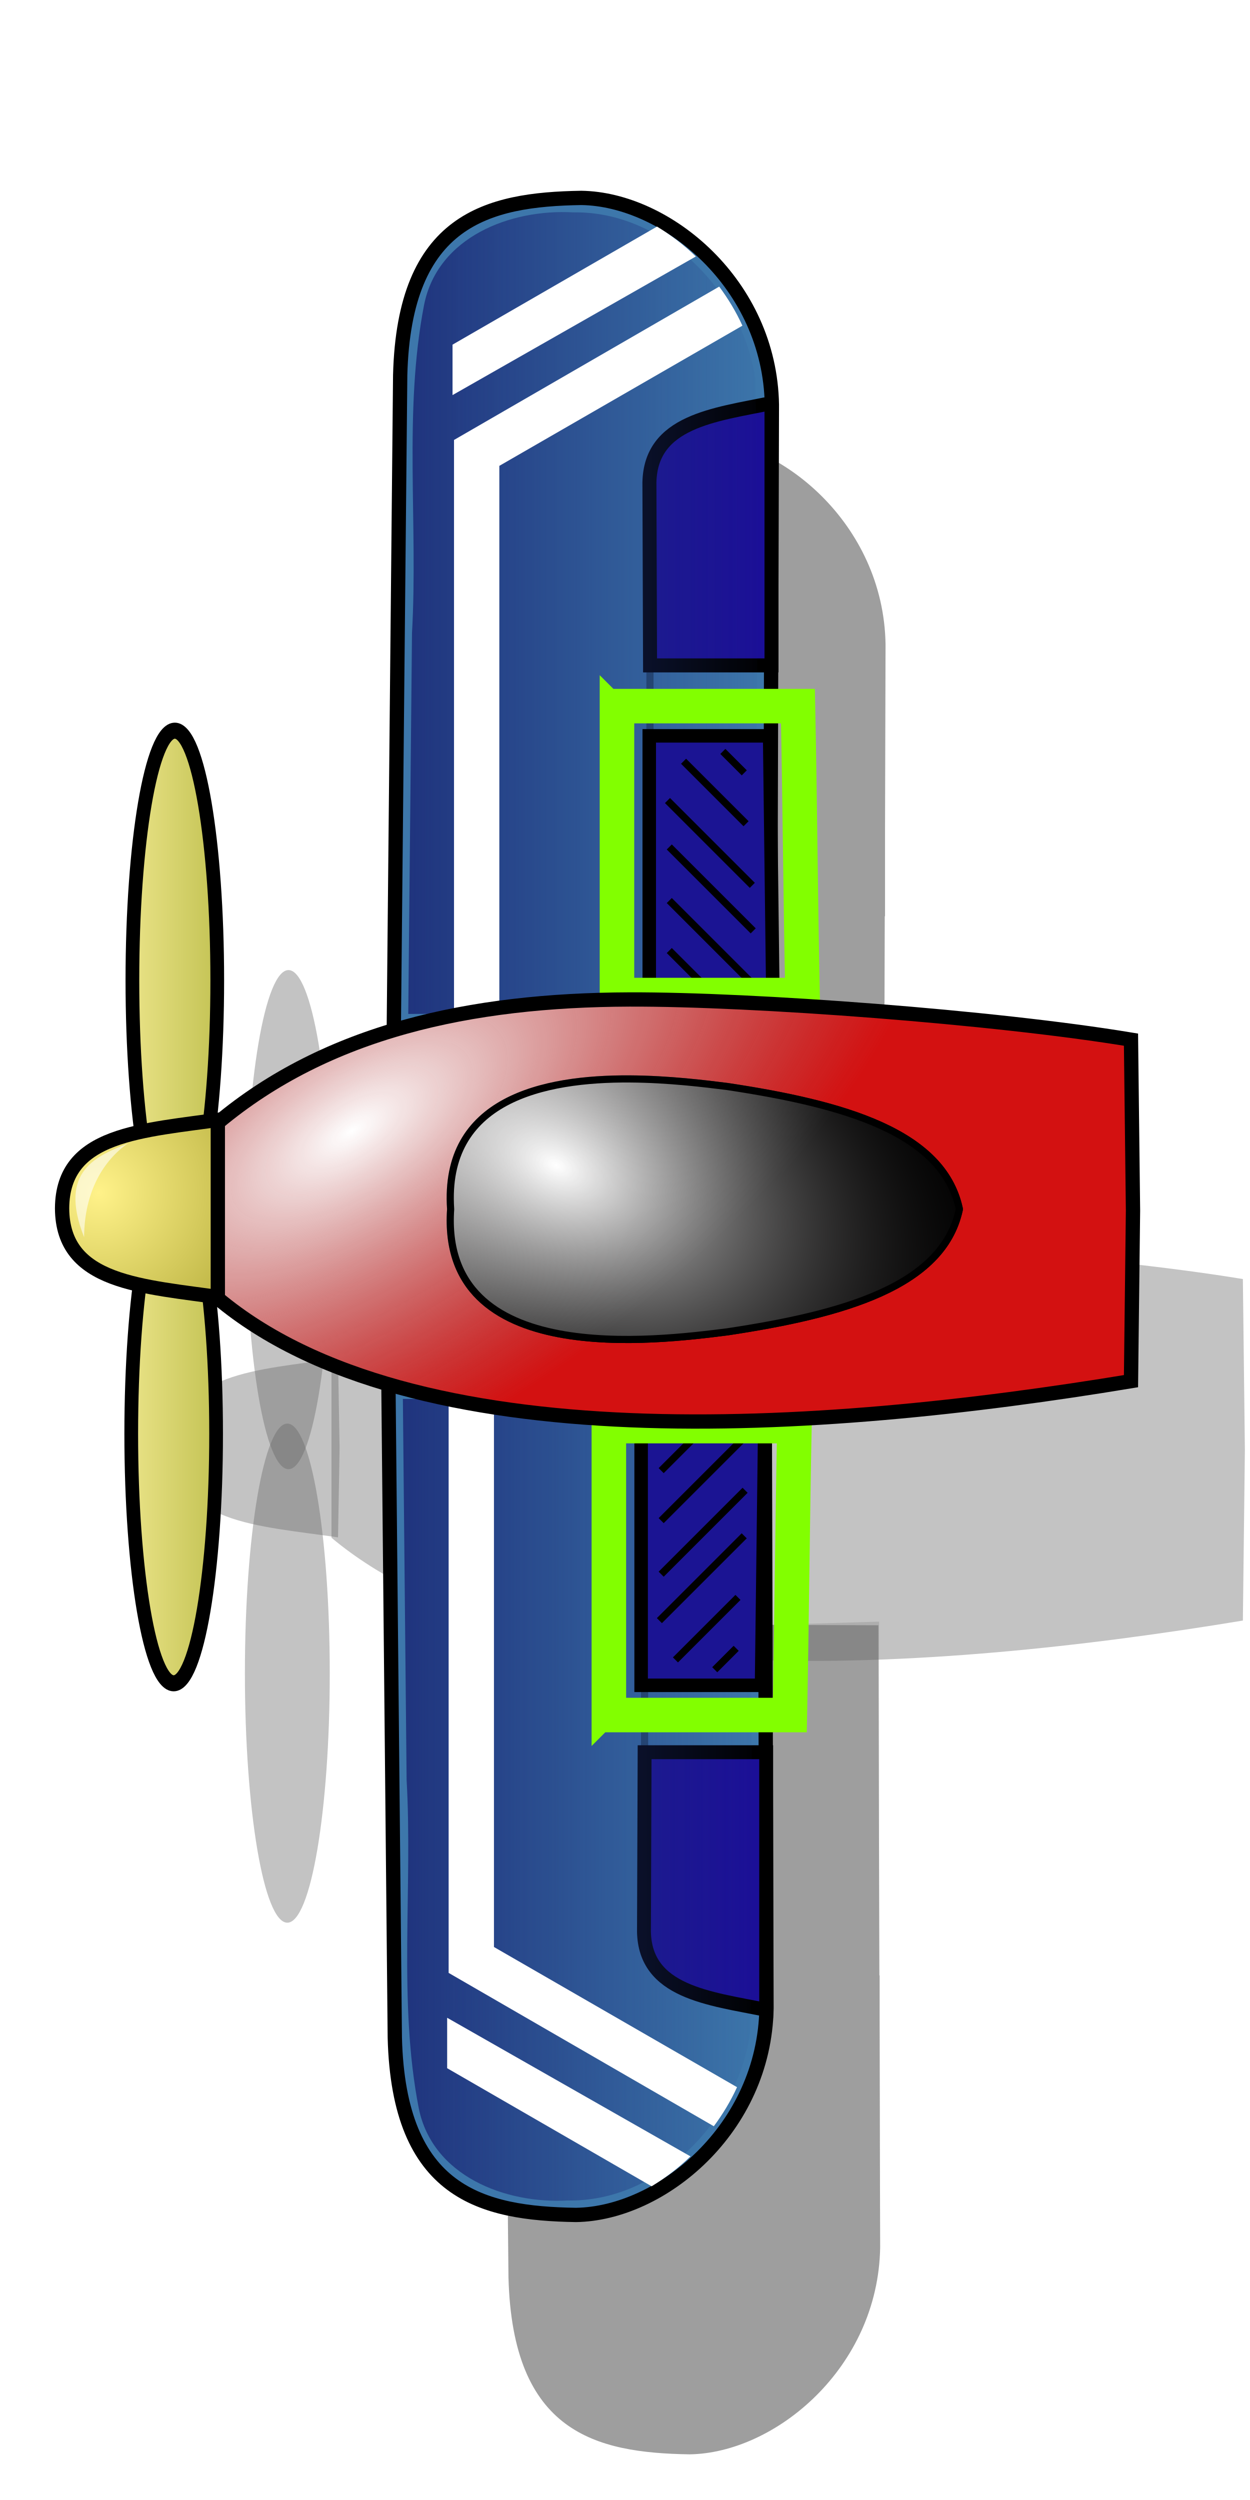 <svg xmlns="http://www.w3.org/2000/svg" xmlns:svg="http://www.w3.org/2000/svg" xmlns:xlink="http://www.w3.org/1999/xlink" id="svg2" width="175" height="350" version="1.1"><defs id="defs3"><linearGradient id="linearGradient4246"><stop style="stop-color:#1e317c;stop-opacity:1" id="stop4248" offset="0"/><stop style="stop-color:#1e317c;stop-opacity:0" id="stop4250" offset="1"/></linearGradient><linearGradient id="linearGradient4187"><stop style="stop-color:#fff;stop-opacity:1" id="stop4189" offset="0"/><stop style="stop-color:#030000;stop-opacity:0" id="stop4191" offset="1"/></linearGradient><linearGradient id="linearGradient4177"><stop style="stop-color:#fff;stop-opacity:1" id="stop4179" offset="0"/><stop style="stop-color:#9b9b9b;stop-opacity:0" id="stop4181" offset="1"/></linearGradient><linearGradient id="linearGradient4133"><stop style="stop-color:#ebe489;stop-opacity:1" id="stop4135" offset="0"/><stop style="stop-color:#c1c151;stop-opacity:1" id="stop4137" offset="1"/></linearGradient><linearGradient id="linearGradient4115"><stop style="stop-color:#fff289;stop-opacity:1" id="stop4117" offset="0"/><stop style="stop-color:#98921d;stop-opacity:1" id="stop4119" offset="1"/></linearGradient><clipPath id="clipPath4076" clipPathUnits="userSpaceOnUse"><path style="fill:none;stroke:#000;stroke-width:1px;stroke-linecap:butt;stroke-linejoin:miter;stroke-opacity:1" id="path4078" d="m 74.398,1046.282 -121.219,87.161 c -9.666,-12.957 -15.57,-21.304 -19.441,-26.148 l 167.525,-40.761 z"/></clipPath><clipPath id="clipPath4080" clipPathUnits="userSpaceOnUse"><path style="fill:none;stroke:#000;stroke-width:1px;stroke-linecap:butt;stroke-linejoin:miter;stroke-opacity:1" id="path4082" d="m 74.398,1046.282 -121.219,87.161 c -9.666,-12.957 -15.57,-21.304 -19.441,-26.148 l 167.525,-40.761 z"/></clipPath><clipPath id="clipPath4084" clipPathUnits="userSpaceOnUse"><path style="fill:none;stroke:#000;stroke-width:1px;stroke-linecap:butt;stroke-linejoin:miter;stroke-opacity:1" id="path4086" d="m 74.398,1046.282 -121.219,87.161 c -9.666,-12.957 -15.57,-21.304 -19.441,-26.148 l 167.525,-40.761 z"/></clipPath><clipPath id="clipPath4088" clipPathUnits="userSpaceOnUse"><path style="fill:none;stroke:#000;stroke-width:1px;stroke-linecap:butt;stroke-linejoin:miter;stroke-opacity:1" id="path4090" d="m 74.398,1046.282 -121.219,87.161 c -9.666,-12.957 -15.57,-21.304 -19.441,-26.148 l 167.525,-40.761 z"/></clipPath><clipPath id="clipPath4092" clipPathUnits="userSpaceOnUse"><path style="fill:none;stroke:#000;stroke-width:1px;stroke-linecap:butt;stroke-linejoin:miter;stroke-opacity:1" id="path4094" d="m 74.398,1046.282 -121.219,87.161 c -9.666,-12.957 -15.57,-21.304 -19.441,-26.148 l 167.525,-40.761 z"/></clipPath><clipPath id="clipPath4174" clipPathUnits="userSpaceOnUse"><g id="g4176"><path id="path4178" d="m -6.875,882.113 122.301,63.464 15.556,-28.02 -161.313,1.076 z" style="fill:none;stroke:#000;stroke-width:1px;stroke-linecap:butt;stroke-linejoin:miter;stroke-opacity:1"/><path id="path4180" d="M 42.9,877.258 80.257,958.845 38.972,961.186 83.576,873.668 z" style="fill:none;stroke:#000;stroke-width:1px;stroke-linecap:butt;stroke-linejoin:miter;stroke-opacity:1"/><path id="path4182" d="M 117.969,876.655 -3.25,963.816 C -12.916,950.859 -18.82,942.512 -22.691,937.669 L 144.834,896.908 z" style="fill:none;stroke:#000;stroke-width:1px;stroke-linecap:butt;stroke-linejoin:miter;stroke-opacity:1"/></g></clipPath><clipPath id="clipPath4241" clipPathUnits="userSpaceOnUse"><path style="fill:none;stroke:#000;stroke-width:.788px;stroke-linecap:butt;stroke-linejoin:miter;stroke-opacity:1" id="path4243" d="m 47.574,217.602 5.774,-33.946 19.91,19.014 -36.235,3.385 z"/></clipPath><clipPath id="clipPath4245" clipPathUnits="userSpaceOnUse"><path style="fill:none;stroke:#000;stroke-width:1px;stroke-linecap:butt;stroke-linejoin:miter;stroke-opacity:1" id="path4247" d="m 46.772,221.985 7.324,-43.058 25.254,24.117 -45.962,4.293 z"/></clipPath><clipPath id="clipPath4855" clipPathUnits="userSpaceOnUse"><path style="fill:none;stroke:#000;stroke-width:2.48px;stroke-linecap:butt;stroke-linejoin:miter;stroke-opacity:1" id="path4857" d="M -583.92,452.933 -440.795,-111.576 -224.95,90.155 -765.276,247.927 z"/></clipPath><clipPath id="clipPath4859" clipPathUnits="userSpaceOnUse"><path style="fill:none;stroke:#000;stroke-width:1.683px;stroke-linecap:butt;stroke-linejoin:miter;stroke-opacity:1" id="path4861" d="m -561.67,362.711 97.091,-382.944 146.422,136.848 -366.54,107.027 z"/></clipPath><clipPath id="clipPath4863" clipPathUnits="userSpaceOnUse"><path style="fill:none;stroke:#000;stroke-width:1.405px;stroke-linecap:butt;stroke-linejoin:miter;stroke-opacity:1" id="path4865" d="M -552.704,332.994 -471.634,13.239 -349.373,127.506 -655.43,216.872 z"/></clipPath><clipPath id="clipPath4867" clipPathUnits="userSpaceOnUse"><path style="fill:none;stroke:#000;stroke-width:1.242px;stroke-linecap:butt;stroke-linejoin:miter;stroke-opacity:1" id="path4869" d="m -548.276,314.546 71.655,-282.619 108.062,100.996 -270.512,78.988 z"/></clipPath><clipPath id="clipPath4867-7" clipPathUnits="userSpaceOnUse"><path style="fill:none;stroke:#000;stroke-width:1.242px;stroke-linecap:butt;stroke-linejoin:miter;stroke-opacity:1" id="path4869-5" d="m -548.276,314.546 71.655,-282.619 108.062,100.996 -270.512,78.988 z"/></clipPath><clipPath id="clipPath4863-9" clipPathUnits="userSpaceOnUse"><path style="fill:none;stroke:#000;stroke-width:1.405px;stroke-linecap:butt;stroke-linejoin:miter;stroke-opacity:1" id="path4865-5" d="M -552.704,332.994 -471.634,13.239 -349.373,127.506 -655.43,216.872 z"/></clipPath><clipPath id="clipPath4859-3" clipPathUnits="userSpaceOnUse"><path style="fill:none;stroke:#000;stroke-width:1.683px;stroke-linecap:butt;stroke-linejoin:miter;stroke-opacity:1" id="path4861-8" d="m -561.67,362.711 97.091,-382.944 146.422,136.848 -366.54,107.027 z"/></clipPath><clipPath id="clipPath4855-6" clipPathUnits="userSpaceOnUse"><path style="fill:none;stroke:#000;stroke-width:2.48px;stroke-linecap:butt;stroke-linejoin:miter;stroke-opacity:1" id="path4857-0" d="M -583.92,452.933 -440.795,-111.576 -224.95,90.155 -765.276,247.927 z"/></clipPath><clipPath id="clipPath4855-6-0" clipPathUnits="userSpaceOnUse"><path style="fill:none;stroke:#000;stroke-width:2.48px;stroke-linecap:butt;stroke-linejoin:miter;stroke-opacity:1" id="path4857-0-0" d="M -583.92,452.933 -440.795,-111.576 -224.95,90.155 -765.276,247.927 z"/></clipPath><clipPath id="clipPath4859-3-7" clipPathUnits="userSpaceOnUse"><path style="fill:none;stroke:#000;stroke-width:1.683px;stroke-linecap:butt;stroke-linejoin:miter;stroke-opacity:1" id="path4861-8-6" d="m -561.67,362.711 97.091,-382.944 146.422,136.848 -366.54,107.027 z"/></clipPath><clipPath id="clipPath4863-9-6" clipPathUnits="userSpaceOnUse"><path style="fill:none;stroke:#000;stroke-width:1.405px;stroke-linecap:butt;stroke-linejoin:miter;stroke-opacity:1" id="path4865-5-1" d="M -552.704,332.994 -471.634,13.239 -349.373,127.506 -655.43,216.872 z"/></clipPath><clipPath id="clipPath4867-7-8" clipPathUnits="userSpaceOnUse"><path style="fill:none;stroke:#000;stroke-width:1.242px;stroke-linecap:butt;stroke-linejoin:miter;stroke-opacity:1" id="path4869-5-2" d="m -548.276,314.546 71.655,-282.619 108.062,100.996 -270.512,78.988 z"/></clipPath><clipPath id="clipPath4867-7-0" clipPathUnits="userSpaceOnUse"><path style="fill:none;stroke:#000;stroke-width:1.242px;stroke-linecap:butt;stroke-linejoin:miter;stroke-opacity:1" id="path4869-5-0" d="m -548.276,314.546 71.655,-282.619 108.062,100.996 -270.512,78.988 z"/></clipPath><clipPath id="clipPath4863-9-65" clipPathUnits="userSpaceOnUse"><path style="fill:none;stroke:#000;stroke-width:1.405px;stroke-linecap:butt;stroke-linejoin:miter;stroke-opacity:1" id="path4865-5-7" d="M -552.704,332.994 -471.634,13.239 -349.373,127.506 -655.43,216.872 z"/></clipPath><clipPath id="clipPath4859-3-1" clipPathUnits="userSpaceOnUse"><path style="fill:none;stroke:#000;stroke-width:1.683px;stroke-linecap:butt;stroke-linejoin:miter;stroke-opacity:1" id="path4861-8-4" d="m -561.67,362.711 97.091,-382.944 146.422,136.848 -366.54,107.027 z"/></clipPath><clipPath id="clipPath4855-6-2" clipPathUnits="userSpaceOnUse"><path style="fill:none;stroke:#000;stroke-width:2.48px;stroke-linecap:butt;stroke-linejoin:miter;stroke-opacity:1" id="path4857-0-6" d="M -583.92,452.933 -440.795,-111.576 -224.95,90.155 -765.276,247.927 z"/></clipPath><clipPath id="clipPath4867-7-2" clipPathUnits="userSpaceOnUse"><path style="fill:none;stroke:#000;stroke-width:1.242px;stroke-linecap:butt;stroke-linejoin:miter;stroke-opacity:1" id="path4869-5-08" d="m -548.276,314.546 71.655,-282.619 108.062,100.996 -270.512,78.988 z"/></clipPath><clipPath id="clipPath4863-9-9" clipPathUnits="userSpaceOnUse"><path style="fill:none;stroke:#000;stroke-width:1.405px;stroke-linecap:butt;stroke-linejoin:miter;stroke-opacity:1" id="path4865-5-9" d="M -552.704,332.994 -471.634,13.239 -349.373,127.506 -655.43,216.872 z"/></clipPath><clipPath id="clipPath4859-3-6" clipPathUnits="userSpaceOnUse"><path style="fill:none;stroke:#000;stroke-width:1.683px;stroke-linecap:butt;stroke-linejoin:miter;stroke-opacity:1" id="path4861-8-3" d="m -561.67,362.711 97.091,-382.944 146.422,136.848 -366.54,107.027 z"/></clipPath><clipPath id="clipPath4855-6-7" clipPathUnits="userSpaceOnUse"><path style="fill:none;stroke:#000;stroke-width:2.48px;stroke-linecap:butt;stroke-linejoin:miter;stroke-opacity:1" id="path4857-0-8" d="M -583.92,452.933 -440.795,-111.576 -224.95,90.155 -765.276,247.927 z"/></clipPath><clipPath id="clipPath4867-7-2-1" clipPathUnits="userSpaceOnUse"><path style="fill:none;stroke:#000;stroke-width:1.242px;stroke-linecap:butt;stroke-linejoin:miter;stroke-opacity:1" id="path4869-5-08-1" d="m -548.276,314.546 71.655,-282.619 108.062,100.996 -270.512,78.988 z"/></clipPath><clipPath id="clipPath4863-9-9-6" clipPathUnits="userSpaceOnUse"><path style="fill:none;stroke:#000;stroke-width:1.405px;stroke-linecap:butt;stroke-linejoin:miter;stroke-opacity:1" id="path4865-5-9-4" d="M -552.704,332.994 -471.634,13.239 -349.373,127.506 -655.43,216.872 z"/></clipPath><clipPath id="clipPath4859-3-6-8" clipPathUnits="userSpaceOnUse"><path style="fill:none;stroke:#000;stroke-width:1.683px;stroke-linecap:butt;stroke-linejoin:miter;stroke-opacity:1" id="path4861-8-3-1" d="m -561.67,362.711 97.091,-382.944 146.422,136.848 -366.54,107.027 z"/></clipPath><clipPath id="clipPath4855-6-7-3" clipPathUnits="userSpaceOnUse"><path style="fill:none;stroke:#000;stroke-width:2.48px;stroke-linecap:butt;stroke-linejoin:miter;stroke-opacity:1" id="path4857-0-8-5" d="M -583.92,452.933 -440.795,-111.576 -224.95,90.155 -765.276,247.927 z"/></clipPath><radialGradient id="radialGradient5255-6" cx="-187.896" cy="896.034" r="53.209" fx="-187.896" fy="896.034" gradientTransform="matrix(0.867,1.168,-0.946,0.703,527.1,388.759)" gradientUnits="userSpaceOnUse" xlink:href="#linearGradient5237-1"/><linearGradient id="linearGradient5237-1"><stop style="stop-color:#fff;stop-opacity:1" id="stop5239-8" offset="0"/><stop style="stop-color:#2c0000;stop-opacity:0" id="stop5241-9" offset="1"/></linearGradient><filter id="filter4129"><feGaussianBlur id="feGaussianBlur4131" stdDeviation=".093"/></filter><linearGradient id="linearGradient4139" x1="-240.359" x2="-228.226" y1="105.606" y2="105.606" gradientUnits="userSpaceOnUse" xlink:href="#linearGradient4133"/><linearGradient id="linearGradient4139-1" x1="-240.359" x2="-228.226" y1="105.606" y2="105.606" gradientUnits="userSpaceOnUse" xlink:href="#linearGradient4133-5"/><linearGradient id="linearGradient4133-5"><stop style="stop-color:#ebe489;stop-opacity:1" id="stop4135-2" offset="0"/><stop style="stop-color:#c1c151;stop-opacity:1" id="stop4137-5" offset="1"/></linearGradient><linearGradient id="linearGradient4156" x1="-240.359" x2="-228.226" y1="105.606" y2="105.606" gradientUnits="userSpaceOnUse" xlink:href="#linearGradient4133-5"/><filter id="filter4211" width="1.222" height="1.043" x="-.111" y="-.021"><feGaussianBlur id="feGaussianBlur4213" stdDeviation=".783"/></filter><filter id="filter4242"><feGaussianBlur id="feGaussianBlur4244" stdDeviation=".806"/></filter><filter id="filter4211-2" width="1.222" height="1.043" x="-.111" y="-.021" color-interpolation-filters="sRGB"><feGaussianBlur id="feGaussianBlur4213-2" stdDeviation=".783"/></filter><linearGradient id="linearGradient4252-7" x1="68.223" x2="120.975" y1="774.182" y2="774.182" gradientUnits="userSpaceOnUse" xlink:href="#linearGradient4246-7"/><linearGradient id="linearGradient4246-7"><stop style="stop-color:#1e317c;stop-opacity:1" id="stop4248-0" offset="0"/><stop style="stop-color:#1e317c;stop-opacity:0" id="stop4250-9" offset="1"/></linearGradient><filter id="filter4242-1" color-interpolation-filters="sRGB"><feGaussianBlur id="feGaussianBlur4244-6" stdDeviation=".806"/></filter><filter id="filter4211-5" width="1.222" height="1.043" x="-.111" y="-.021" color-interpolation-filters="sRGB"><feGaussianBlur id="feGaussianBlur4213-9" stdDeviation=".783"/></filter><filter id="filter4242-6" color-interpolation-filters="sRGB"><feGaussianBlur id="feGaussianBlur4244-7" stdDeviation=".806"/></filter><filter id="filter4211-2-1" width="1.222" height="1.043" x="-.111" y="-.021" color-interpolation-filters="sRGB"><feGaussianBlur id="feGaussianBlur4213-2-8" stdDeviation=".783"/></filter><filter id="filter4242-1-9" color-interpolation-filters="sRGB"><feGaussianBlur id="feGaussianBlur4244-6-7" stdDeviation=".806"/></filter><radialGradient id="radialGradient4193-7" cx="89.741" cy="849.399" r="36.134" fx="89.741" fy="849.399" gradientTransform="matrix(1.756,0.825,-0.529,1.125,382.586,-178.105)" gradientUnits="userSpaceOnUse" xlink:href="#linearGradient4187-4"/><linearGradient id="linearGradient4187-4"><stop style="stop-color:#fff;stop-opacity:1" id="stop4189-8" offset="0"/><stop style="stop-color:#030000;stop-opacity:0" id="stop4191-7" offset="1"/></linearGradient><filter id="filter4716"><feGaussianBlur id="feGaussianBlur4718" stdDeviation="4.333"/></filter><radialGradient id="radialGradient4788" cx="89.741" cy="849.399" r="36.134" fx="89.741" fy="849.399" gradientTransform="matrix(1.756,0.825,-0.529,1.125,369.586,-164.105)" gradientUnits="userSpaceOnUse" xlink:href="#linearGradient4187"/><radialGradient id="radialGradient4794" cx="62.057" cy="836.941" r="57.063" fx="62.057" fy="836.941" gradientTransform="matrix(0.414,0.644,-1.385,0.89,1182.729,75.865)" gradientUnits="userSpaceOnUse" xlink:href="#linearGradient4177"/><radialGradient id="radialGradient4826" cx="-238.974" cy="134.942" r="11.969" fx="-238.974" fy="134.942" gradientTransform="matrix(1.895,2.21,-2.227,1.909,767.189,1139.845)" gradientUnits="userSpaceOnUse" xlink:href="#linearGradient4115"/><linearGradient id="linearGradient4952" x1="68.223" x2="120.975" y1="774.182" y2="774.182" gradientTransform="translate(-13,14)" gradientUnits="userSpaceOnUse" xlink:href="#linearGradient4246"/><filter id="filter4716-5"><feGaussianBlur id="feGaussianBlur4718-3" stdDeviation="4.333"/></filter><linearGradient id="linearGradient4187-4-8"><stop id="stop4189-8-4" offset="0" style="stop-color:#fff;stop-opacity:1"/><stop id="stop4191-7-7" offset="1" style="stop-color:#030000;stop-opacity:0"/></linearGradient><radialGradient id="radialGradient4193-7-4" cx="89.741" cy="849.399" r="36.134" fx="89.741" fy="849.399" gradientTransform="matrix(1.756,0.825,-0.529,1.125,382.586,-178.105)" gradientUnits="userSpaceOnUse" xlink:href="#linearGradient4187-4-8"/><linearGradient id="linearGradient4133-5-5"><stop id="stop4135-2-2" offset="0" style="stop-color:#ebe489;stop-opacity:1"/><stop id="stop4137-5-7" offset="1" style="stop-color:#c1c151;stop-opacity:1"/></linearGradient><linearGradient id="linearGradient4139-1-1" x1="-240.359" x2="-228.226" y1="105.606" y2="105.606" gradientUnits="userSpaceOnUse" xlink:href="#linearGradient4133-5-5"/><linearGradient id="linearGradient4059-1" x1="146.074" x2="218.591" y1="846.039" y2="846.039" gradientTransform="translate(-93.692,-62.377)" gradientUnits="userSpaceOnUse" xlink:href="#linearGradient5591-3"/><radialGradient id="radialGradient4057-8" cx="-13.081" cy="981.077" r="23.486" fx="-13.081" fy="981.077" gradientTransform="matrix(3.631,-0.047,0.032,2.465,77.848,-1406.994)" gradientUnits="userSpaceOnUse" xlink:href="#linearGradient5237-1-5"/><linearGradient id="linearGradient5237-1-5"><stop id="stop5239-8-7" offset="0" style="stop-color:#fff;stop-opacity:1"/><stop id="stop5241-9-8" offset="1" style="stop-color:#2c0000;stop-opacity:0"/></linearGradient><radialGradient id="radialGradient5255-6-3" cx="-187.896" cy="896.034" r="53.209" fx="-187.896" fy="896.034" gradientTransform="matrix(0.867,1.168,-0.946,0.703,527.1,388.759)" gradientUnits="userSpaceOnUse" xlink:href="#linearGradient5237-1-5"/><clipPath id="clipPath4855-6-7-3-5" clipPathUnits="userSpaceOnUse"><path id="path4857-0-8-5-4" d="M -583.92,452.933 -440.795,-111.576 -224.95,90.155 -765.276,247.927 z" style="fill:none;stroke:#000;stroke-width:2.48px;stroke-linecap:butt;stroke-linejoin:miter;stroke-opacity:1"/></clipPath><clipPath id="clipPath4859-3-6-8-0" clipPathUnits="userSpaceOnUse"><path id="path4861-8-3-1-4" d="m -561.67,362.711 97.091,-382.944 146.422,136.848 -366.54,107.027 z" style="fill:none;stroke:#000;stroke-width:1.683px;stroke-linecap:butt;stroke-linejoin:miter;stroke-opacity:1"/></clipPath><clipPath id="clipPath4863-9-9-6-6" clipPathUnits="userSpaceOnUse"><path id="path4865-5-9-4-2" d="M -552.704,332.994 -471.634,13.239 -349.373,127.506 -655.43,216.872 z" style="fill:none;stroke:#000;stroke-width:1.405px;stroke-linecap:butt;stroke-linejoin:miter;stroke-opacity:1"/></clipPath><clipPath id="clipPath4867-7-2-1-2" clipPathUnits="userSpaceOnUse"><path id="path4869-5-08-1-3" d="m -548.276,314.546 71.655,-282.619 108.062,100.996 -270.512,78.988 z" style="fill:none;stroke:#000;stroke-width:1.242px;stroke-linecap:butt;stroke-linejoin:miter;stroke-opacity:1"/></clipPath><clipPath id="clipPath4855-6-7-4" clipPathUnits="userSpaceOnUse"><path id="path4857-0-8-9" d="M -583.92,452.933 -440.795,-111.576 -224.95,90.155 -765.276,247.927 z" style="fill:none;stroke:#000;stroke-width:2.48px;stroke-linecap:butt;stroke-linejoin:miter;stroke-opacity:1"/></clipPath><clipPath id="clipPath4859-3-6-86" clipPathUnits="userSpaceOnUse"><path id="path4861-8-3-6" d="m -561.67,362.711 97.091,-382.944 146.422,136.848 -366.54,107.027 z" style="fill:none;stroke:#000;stroke-width:1.683px;stroke-linecap:butt;stroke-linejoin:miter;stroke-opacity:1"/></clipPath><clipPath id="clipPath4863-9-9-0" clipPathUnits="userSpaceOnUse"><path id="path4865-5-9-3" d="M -552.704,332.994 -471.634,13.239 -349.373,127.506 -655.43,216.872 z" style="fill:none;stroke:#000;stroke-width:1.405px;stroke-linecap:butt;stroke-linejoin:miter;stroke-opacity:1"/></clipPath><clipPath id="clipPath4867-7-2-4" clipPathUnits="userSpaceOnUse"><path id="path4869-5-08-10" d="m -548.276,314.546 71.655,-282.619 108.062,100.996 -270.512,78.988 z" style="fill:none;stroke:#000;stroke-width:1.242px;stroke-linecap:butt;stroke-linejoin:miter;stroke-opacity:1"/></clipPath><clipPath id="clipPath4855-6-2-0" clipPathUnits="userSpaceOnUse"><path id="path4857-0-6-6" d="M -583.92,452.933 -440.795,-111.576 -224.95,90.155 -765.276,247.927 z" style="fill:none;stroke:#000;stroke-width:2.48px;stroke-linecap:butt;stroke-linejoin:miter;stroke-opacity:1"/></clipPath><clipPath id="clipPath4859-3-1-7" clipPathUnits="userSpaceOnUse"><path id="path4861-8-4-0" d="m -561.67,362.711 97.091,-382.944 146.422,136.848 -366.54,107.027 z" style="fill:none;stroke:#000;stroke-width:1.683px;stroke-linecap:butt;stroke-linejoin:miter;stroke-opacity:1"/></clipPath><clipPath id="clipPath4863-9-65-5" clipPathUnits="userSpaceOnUse"><path id="path4865-5-7-8" d="M -552.704,332.994 -471.634,13.239 -349.373,127.506 -655.43,216.872 z" style="fill:none;stroke:#000;stroke-width:1.405px;stroke-linecap:butt;stroke-linejoin:miter;stroke-opacity:1"/></clipPath><clipPath id="clipPath4867-7-0-2" clipPathUnits="userSpaceOnUse"><path id="path4869-5-0-3" d="m -548.276,314.546 71.655,-282.619 108.062,100.996 -270.512,78.988 z" style="fill:none;stroke:#000;stroke-width:1.242px;stroke-linecap:butt;stroke-linejoin:miter;stroke-opacity:1"/></clipPath><clipPath id="clipPath4867-7-8-5" clipPathUnits="userSpaceOnUse"><path id="path4869-5-2-1" d="m -548.276,314.546 71.655,-282.619 108.062,100.996 -270.512,78.988 z" style="fill:none;stroke:#000;stroke-width:1.242px;stroke-linecap:butt;stroke-linejoin:miter;stroke-opacity:1"/></clipPath><clipPath id="clipPath4863-9-6-8" clipPathUnits="userSpaceOnUse"><path id="path4865-5-1-2" d="M -552.704,332.994 -471.634,13.239 -349.373,127.506 -655.43,216.872 z" style="fill:none;stroke:#000;stroke-width:1.405px;stroke-linecap:butt;stroke-linejoin:miter;stroke-opacity:1"/></clipPath><clipPath id="clipPath4859-3-7-4" clipPathUnits="userSpaceOnUse"><path id="path4861-8-6-6" d="m -561.67,362.711 97.091,-382.944 146.422,136.848 -366.54,107.027 z" style="fill:none;stroke:#000;stroke-width:1.683px;stroke-linecap:butt;stroke-linejoin:miter;stroke-opacity:1"/></clipPath><clipPath id="clipPath4855-6-0-6" clipPathUnits="userSpaceOnUse"><path id="path4857-0-0-3" d="M -583.92,452.933 -440.795,-111.576 -224.95,90.155 -765.276,247.927 z" style="fill:none;stroke:#000;stroke-width:2.48px;stroke-linecap:butt;stroke-linejoin:miter;stroke-opacity:1"/></clipPath><clipPath id="clipPath4855-6-78" clipPathUnits="userSpaceOnUse"><path id="path4857-0-5" d="M -583.92,452.933 -440.795,-111.576 -224.95,90.155 -765.276,247.927 z" style="fill:none;stroke:#000;stroke-width:2.48px;stroke-linecap:butt;stroke-linejoin:miter;stroke-opacity:1"/></clipPath><clipPath id="clipPath4859-3-3" clipPathUnits="userSpaceOnUse"><path id="path4861-8-9" d="m -561.67,362.711 97.091,-382.944 146.422,136.848 -366.54,107.027 z" style="fill:none;stroke:#000;stroke-width:1.683px;stroke-linecap:butt;stroke-linejoin:miter;stroke-opacity:1"/></clipPath><clipPath id="clipPath4863-9-5" clipPathUnits="userSpaceOnUse"><path id="path4865-5-0" d="M -552.704,332.994 -471.634,13.239 -349.373,127.506 -655.43,216.872 z" style="fill:none;stroke:#000;stroke-width:1.405px;stroke-linecap:butt;stroke-linejoin:miter;stroke-opacity:1"/></clipPath><clipPath id="clipPath4867-7-6" clipPathUnits="userSpaceOnUse"><path id="path4869-5-3" d="m -548.276,314.546 71.655,-282.619 108.062,100.996 -270.512,78.988 z" style="fill:none;stroke:#000;stroke-width:1.242px;stroke-linecap:butt;stroke-linejoin:miter;stroke-opacity:1"/></clipPath><clipPath id="clipPath4867-0" clipPathUnits="userSpaceOnUse"><path id="path4869-6" d="m -548.276,314.546 71.655,-282.619 108.062,100.996 -270.512,78.988 z" style="fill:none;stroke:#000;stroke-width:1.242px;stroke-linecap:butt;stroke-linejoin:miter;stroke-opacity:1"/></clipPath><clipPath id="clipPath4863-3" clipPathUnits="userSpaceOnUse"><path id="path4865-6" d="M -552.704,332.994 -471.634,13.239 -349.373,127.506 -655.43,216.872 z" style="fill:none;stroke:#000;stroke-width:1.405px;stroke-linecap:butt;stroke-linejoin:miter;stroke-opacity:1"/></clipPath><clipPath id="clipPath4859-2" clipPathUnits="userSpaceOnUse"><path id="path4861-0" d="m -561.67,362.711 97.091,-382.944 146.422,136.848 -366.54,107.027 z" style="fill:none;stroke:#000;stroke-width:1.683px;stroke-linecap:butt;stroke-linejoin:miter;stroke-opacity:1"/></clipPath><clipPath id="clipPath4855-0" clipPathUnits="userSpaceOnUse"><path id="path4857-9" d="M -583.92,452.933 -440.795,-111.576 -224.95,90.155 -765.276,247.927 z" style="fill:none;stroke:#000;stroke-width:2.48px;stroke-linecap:butt;stroke-linejoin:miter;stroke-opacity:1"/></clipPath><clipPath id="clipPath4245-2" clipPathUnits="userSpaceOnUse"><path id="path4247-5" d="m 46.772,221.985 7.324,-43.058 25.254,24.117 -45.962,4.293 z" style="fill:none;stroke:#000;stroke-width:1px;stroke-linecap:butt;stroke-linejoin:miter;stroke-opacity:1"/></clipPath><clipPath id="clipPath4241-2" clipPathUnits="userSpaceOnUse"><path id="path4243-4" d="m 47.574,217.602 5.774,-33.946 19.91,19.014 -36.235,3.385 z" style="fill:none;stroke:#000;stroke-width:.788px;stroke-linecap:butt;stroke-linejoin:miter;stroke-opacity:1"/></clipPath><clipPath id="clipPath4174-6" clipPathUnits="userSpaceOnUse"><g id="g4176-8"><path style="fill:none;stroke:#000;stroke-width:1px;stroke-linecap:butt;stroke-linejoin:miter;stroke-opacity:1" id="path4178-3" d="m -6.875,882.113 122.301,63.464 15.556,-28.02 -161.313,1.076 z"/><path style="fill:none;stroke:#000;stroke-width:1px;stroke-linecap:butt;stroke-linejoin:miter;stroke-opacity:1" id="path4180-9" d="M 42.9,877.258 80.257,958.845 38.972,961.186 83.576,873.668 z"/><path style="fill:none;stroke:#000;stroke-width:1px;stroke-linecap:butt;stroke-linejoin:miter;stroke-opacity:1" id="path4182-6" d="M 117.969,876.655 -3.25,963.816 C -12.916,950.859 -18.82,942.512 -22.691,937.669 L 144.834,896.908 z"/></g></clipPath><clipPath id="clipPath4092-0" clipPathUnits="userSpaceOnUse"><path id="path4094-4" d="m 74.398,1046.282 -121.219,87.161 c -9.666,-12.957 -15.57,-21.304 -19.441,-26.148 l 167.525,-40.761 z" style="fill:none;stroke:#000;stroke-width:1px;stroke-linecap:butt;stroke-linejoin:miter;stroke-opacity:1"/></clipPath><clipPath id="clipPath4088-3" clipPathUnits="userSpaceOnUse"><path id="path4090-6" d="m 74.398,1046.282 -121.219,87.161 c -9.666,-12.957 -15.57,-21.304 -19.441,-26.148 l 167.525,-40.761 z" style="fill:none;stroke:#000;stroke-width:1px;stroke-linecap:butt;stroke-linejoin:miter;stroke-opacity:1"/></clipPath><clipPath id="clipPath4084-6" clipPathUnits="userSpaceOnUse"><path id="path4086-9" d="m 74.398,1046.282 -121.219,87.161 c -9.666,-12.957 -15.57,-21.304 -19.441,-26.148 l 167.525,-40.761 z" style="fill:none;stroke:#000;stroke-width:1px;stroke-linecap:butt;stroke-linejoin:miter;stroke-opacity:1"/></clipPath><clipPath id="clipPath4080-4" clipPathUnits="userSpaceOnUse"><path id="path4082-2" d="m 74.398,1046.282 -121.219,87.161 c -9.666,-12.957 -15.57,-21.304 -19.441,-26.148 l 167.525,-40.761 z" style="fill:none;stroke:#000;stroke-width:1px;stroke-linecap:butt;stroke-linejoin:miter;stroke-opacity:1"/></clipPath><clipPath id="clipPath4076-0" clipPathUnits="userSpaceOnUse"><path id="path4078-1" d="m 74.398,1046.282 -121.219,87.161 c -9.666,-12.957 -15.57,-21.304 -19.441,-26.148 l 167.525,-40.761 z" style="fill:none;stroke:#000;stroke-width:1px;stroke-linecap:butt;stroke-linejoin:miter;stroke-opacity:1"/></clipPath><linearGradient id="linearGradient5591-3"><stop id="stop5593-7" offset="0" style="stop-color:#000;stop-opacity:1"/><stop id="stop5595-4" offset="1" style="stop-color:#000;stop-opacity:0"/></linearGradient></defs><g id="layer1" transform="translate(0,-702.362)"><g id="g4029"><g id="g4755" transform="translate(-167.007,61.012)"><path style="opacity:.618;fill:#636363;fill-opacity:1;stroke:none;filter:url(#filter4716)" id="path4073-2-7" d="m -228.926,105.606 c 0,14.889 -2.403,26.958 -5.366,26.958 -2.964,0 -5.366,-12.07 -5.366,-26.958 0,-14.889 2.403,-26.958 5.366,-26.958 2.964,0 5.366,12.07 5.366,26.958 z" transform="matrix(1.107,0,0,1.296,466.594,738.724)"/><path style="opacity:.618;fill:#636363;fill-opacity:1;stroke:none;filter:url(#filter4716)" id="path4073-7" d="m -228.926,105.606 c 0,14.889 -2.403,26.958 -5.366,26.958 -2.964,0 -5.366,-12.07 -5.366,-26.958 0,-14.889 2.403,-26.958 5.366,-26.958 2.964,0 5.366,12.07 5.366,26.958 z" transform="matrix(1.107,0,0,1.296,466.757,675.234)"/><path id="path4113-2" d="m 214.331,831.519 c -11.492,1.673 -22.657,1.948 -22.719,12.5 4e-5,0.011 -6e-5,0.021 0,0.031 0.061,10.553 11.227,10.858 22.719,12.531 l 0.219,-12.5 0,-0.031 0,-0.031 -0.219,-12.5 z" style="opacity:.618;fill:#636363;fill-opacity:1;stroke:none;filter:url(#filter4716)"/><g style="opacity:.618;fill:#636363;fill-opacity:1;stroke:none;filter:url(#filter4716)" id="g4312-7" transform="translate(169.92,-13.496)"><path id="path4063-53" d="m 68.133,832.319 0.893,-91.429 c 0.548,-21.794 12.19,-24.613 25.357,-24.821 11.941,0.169 26.402,12.068 26.681,28.967 l -0.253,87.105 z" style="fill:#636363;fill-opacity:1;stroke:none"/><path id="path4065-31" d="m 103.993,832.143 0,-74.12 c -0.557,-10.269 8.298,-11.461 16.92,-12.879 l 0,87.504 z" style="opacity:.597;fill:#636363;fill-opacity:1;stroke:none;filter:url(#filter4211-5)"/><path id="path4067-04" d="m 104.026,783.123 16.964,0 0,-38.304 c -8.045,1.703 -16.892,2.67 -17.054,11.607 z" style="fill:#636363;fill-opacity:1;stroke:none"/><path id="path4226-1" d="m 93.25,718.094 c -8.765,-0.496 -18.973,3.424 -20.875,12.938 -2.901,14.958 -0.828,30.675 -1.696,45.936 -0.174,17.782 -0.348,35.564 -0.522,53.345 16.219,-0.052 32.438,-0.104 48.656,-0.156 -0.144,-29.577 0.627,-59.201 -0.062,-88.75 -1.74,-12.157 -12.804,-23.537 -25.5,-23.312 z" style="fill:#636363;fill-opacity:1;stroke:none;filter:url(#filter4242-6)"/><path id="path4268-3" d="m 106.243,74.935 3.801,3.801" transform="translate(0,702.362)" style="fill:#636363;fill-opacity:1;stroke:none"/><path id="path4270-9" d="m 106.42,68.925 9.546,9.546" transform="translate(0,702.362)" style="fill:#636363;fill-opacity:1;stroke:none"/><path id="path4272-2" d="M 106.066,60.44 119.059,73.433" transform="translate(0,702.362)" style="fill:#636363;fill-opacity:1;stroke:none"/><path id="path4309-88" d="m 113.688,728.487 -37.125,21.469 0,82.969 6.344,-0.031 0,-79.312 34.031,-19.625 c -0.895,-1.966 -2.006,-3.787 -3.25,-5.469 z" style="fill:#636363;fill-opacity:1;stroke:none"/><path id="path4274-95" d="m 106.243,53.722 11.49,11.49" transform="translate(0,702.362)" style="fill:#636363;fill-opacity:1;stroke:none"/><path id="path4276-75" d="m 109.955,48.773 8.22,8.22" transform="translate(0,702.362)" style="fill:#636363;fill-opacity:1;stroke:none"/><path id="path4278-4" d="m 115.789,46.298 2.917,2.917" transform="translate(0,702.362)" style="fill:#636363;fill-opacity:1;stroke:none"/><path id="path4288-7" d="m 104.98,720.082 -28.625,16.531 0,7.062 34.062,-19.406 c -1.683,-1.639 -3.525,-3.021 -5.438,-4.188 z" style="fill:#636363;fill-opacity:1;stroke:none"/></g><g style="opacity:.618;fill:#636363;fill-opacity:1;stroke:none;filter:url(#filter4716)" id="g4312-6-8" transform="matrix(1,0,0,-1,169.166,1701.027)"><path id="path4063-5-7" d="m 68.133,832.319 0.893,-91.429 c 0.548,-21.794 12.19,-24.613 25.357,-24.821 11.941,0.169 26.402,12.068 26.681,28.967 l -0.253,87.105 z" style="fill:#636363;fill-opacity:1;stroke:none"/><path id="path4065-3-5" d="m 103.993,832.143 0,-74.12 c -0.557,-10.269 8.298,-11.461 16.92,-12.879 l 0,87.504 z" style="opacity:.597;fill:#636363;fill-opacity:1;stroke:none;filter:url(#filter4211-2-1)"/><path id="path4067-0-5" d="m 104.026,783.123 16.964,0 0,-38.304 c -8.045,1.703 -16.892,2.67 -17.054,11.607 z" style="fill:#636363;fill-opacity:1;stroke:none"/><path id="path4226-2-1" d="m 93.25,718.094 c -8.765,-0.496 -18.973,3.424 -20.875,12.938 -2.901,14.958 -0.828,30.675 -1.696,45.936 -0.174,17.782 -0.348,35.564 -0.522,53.345 16.219,-0.052 32.438,-0.104 48.656,-0.156 -0.144,-29.577 0.627,-59.201 -0.062,-88.75 -1.74,-12.157 -12.804,-23.537 -25.5,-23.312 z" style="fill:#636363;fill-opacity:1;stroke:none;filter:url(#filter4242-1-9)"/><path id="path4268-1-5" d="m 106.243,74.935 3.801,3.801" transform="translate(0,702.362)" style="fill:#636363;fill-opacity:1;stroke:none"/><path id="path4270-4-4" d="m 106.42,68.925 9.546,9.546" transform="translate(0,702.362)" style="fill:#636363;fill-opacity:1;stroke:none"/><path id="path4272-1-0" d="M 106.066,60.44 119.059,73.433" transform="translate(0,702.362)" style="fill:#636363;fill-opacity:1;stroke:none"/><path id="path4309-8-3" d="m 113.688,728.487 -37.125,21.469 0,82.969 6.344,-0.031 0,-79.312 34.031,-19.625 c -0.895,-1.966 -2.006,-3.787 -3.25,-5.469 z" style="fill:#636363;fill-opacity:1;stroke:none"/><path id="path4274-9-2" d="m 106.243,53.722 11.49,11.49" transform="translate(0,702.362)" style="fill:#636363;fill-opacity:1;stroke:none"/><path id="path4276-7-2" d="m 109.955,48.773 8.22,8.22" transform="translate(0,702.362)" style="fill:#636363;fill-opacity:1;stroke:none"/><path id="path4278-7-1" d="m 115.789,46.298 2.917,2.917" transform="translate(0,702.362)" style="fill:#636363;fill-opacity:1;stroke:none"/><path id="path4288-2-1" d="m 104.98,720.082 -28.625,16.531 0,7.062 34.062,-19.406 c -1.683,-1.639 -3.525,-3.021 -5.438,-4.188 z" style="fill:#636363;fill-opacity:1;stroke:none"/></g><path style="opacity:.618;fill:#636363;fill-opacity:1;stroke:none;filter:url(#filter4716)" id="path4091-9" d="m 271.04,814.792 c -22.312,0.071 -42.288,4.425 -57.625,17.25 l 0,12.281 0,0.031 0,12.281 c 27.266,22.8 83.905,18.823 127.594,11.594 l 0.281,-23.875 0,-0.031 -0.281,-23.906 c -19.114,-3.163 -52.615,-5.68 -69.969,-5.625 z"/></g><path id="path4073-2" d="m -228.926,105.606 c 0,14.889 -2.403,26.958 -5.366,26.958 -2.964,0 -5.366,-12.07 -5.366,-26.958 0,-14.889 2.403,-26.958 5.366,-26.958 2.964,0 5.366,12.07 5.366,26.958 z" transform="matrix(1.107,0,0,1.296,283.675,766.22)" style="fill:url(#linearGradient4156);fill-opacity:1;stroke:#000;stroke-width:1.734;stroke-linecap:round;stroke-linejoin:miter;stroke-miterlimit:4;stroke-opacity:1;stroke-dasharray:none"/><path id="path4073" d="m -228.926,105.606 c 0,14.889 -2.403,26.958 -5.366,26.958 -2.964,0 -5.366,-12.07 -5.366,-26.958 0,-14.889 2.403,-26.958 5.366,-26.958 2.964,0 5.366,12.07 5.366,26.958 z" transform="matrix(1.107,0,0,1.296,283.837,702.73)" style="fill:url(#linearGradient4139);fill-opacity:1;stroke:#000;stroke-width:1.734;stroke-linecap:round;stroke-linejoin:miter;stroke-miterlimit:4;stroke-opacity:1;stroke-dasharray:none"/><path style="fill:url(#radialGradient4826);fill-opacity:1;stroke:#000;stroke-width:2;stroke-linecap:butt;stroke-linejoin:miter;stroke-miterlimit:4;stroke-opacity:1;stroke-dasharray:none" id="path4113" d="m 31.411,859.015 c -11.492,1.673 -22.657,1.948 -22.719,12.5 4e-5,0.011 -6e-5,0.021 0,0.031 0.061,10.553 11.227,10.858 22.719,12.531 l 0.219,-12.5 0,-0.031 0,-0.031 -0.219,-12.5 z"/><path id="path4123" d="m 11.776,875.569 c 0.034,-6.468 2.759,-10.759 6.12,-13.133 -4.121,1.723 -9.868,3.672 -6.12,13.133 z" style="opacity:.76;fill:#fff;fill-opacity:1;stroke:none;filter:url(#filter4129)"/><path id="path4063" d="m 55.133,846.319 0.893,-91.429 c 0.548,-21.794 12.19,-24.613 25.357,-24.821 11.941,0.169 26.402,12.068 26.681,28.967 l -0.253,87.105 z" style="fill:#3d77ab;fill-opacity:1;stroke:#000;stroke-width:2;stroke-linecap:butt;stroke-linejoin:miter;stroke-miterlimit:4;stroke-opacity:1;stroke-dasharray:none"/><path id="path4065" d="m 90.993,846.143 0,-74.12 c -0.557,-10.269 8.298,-11.461 16.92,-12.879 l 0,87.504 z" style="opacity:.597;fill:none;stroke:#000;stroke-width:1px;stroke-linecap:butt;stroke-linejoin:miter;stroke-opacity:1;filter:url(#filter4211)"/><path id="path4067" d="m 91.007,795.518 17.004,0 0,-36.718 c -8.064,1.633 -16.931,2.56 -17.093,11.127 z" style="fill:#1b0f97;fill-opacity:1;stroke:#000;stroke-width:1.96;stroke-linecap:butt;stroke-linejoin:miter;stroke-miterlimit:4;stroke-opacity:1;stroke-dasharray:none"/><path id="path4226" d="m 80.25,732.094 c -8.765,-0.496 -18.973,3.424 -20.875,12.938 -2.901,14.958 -0.828,30.675 -1.696,45.936 -0.174,17.782 -0.348,35.564 -0.522,53.345 16.219,-0.052 32.438,-0.104 48.656,-0.156 -0.144,-29.577 0.627,-59.201 -0.062,-88.75 -1.74,-12.157 -12.804,-23.537 -25.5,-23.312 z" style="fill:url(#linearGradient4952);fill-opacity:1;stroke:none;filter:url(#filter4242)"/><path id="path4309" d="m 100.688,742.487 -37.125,21.469 0,82.969 6.344,-0.031 0,-79.312 34.031,-19.625 c -0.895,-1.966 -2.006,-3.787 -3.25,-5.469 z" style="fill:#fff;fill-opacity:1;stroke:none"/><path id="path4288" d="m 91.98,734.082 -28.625,16.531 0,7.062 34.062,-19.406 c -1.683,-1.639 -3.525,-3.021 -5.438,-4.188 z" style="fill:#fff;fill-opacity:1;stroke:none"/><path id="path4063-5" d="m 54.38,896.204 0.893,91.429 c 0.548,21.794 12.19,24.613 25.357,24.821 11.941,-0.169 26.402,-12.068 26.681,-28.967 l -0.253,-87.105 z" style="fill:#3d77ab;fill-opacity:1;stroke:#000;stroke-width:2;stroke-linecap:butt;stroke-linejoin:miter;stroke-miterlimit:4;stroke-opacity:1;stroke-dasharray:none"/><path id="path4065-3" d="m 103.993,832.143 0,-74.12 c -0.557,-10.269 8.298,-11.461 16.92,-12.879 l 0,87.504 z" transform="matrix(1,0,0,-1,-13.754,1728.524)" style="opacity:.597;fill:none;stroke:#000;stroke-width:1px;stroke-linecap:butt;stroke-linejoin:miter;stroke-opacity:1;filter:url(#filter4211-2)"/><path id="path4067-0" d="m 90.245,947.671 17.02,0 0,36.062 c -8.072,-1.603 -16.948,-2.514 -17.11,-10.928 z" style="fill:#1b0f97;fill-opacity:1;stroke:#000;stroke-width:1.944;stroke-linecap:butt;stroke-linejoin:miter;stroke-miterlimit:4;stroke-opacity:1;stroke-dasharray:none"/><path id="path4226-2" d="m 93.25,718.094 c -8.765,-0.496 -18.973,3.424 -20.875,12.938 -2.901,14.958 -0.828,30.675 -1.696,45.936 -0.174,17.782 -0.348,35.564 -0.522,53.345 16.219,-0.052 32.438,-0.104 48.656,-0.156 -0.144,-29.577 0.627,-59.201 -0.062,-88.75 -1.74,-12.157 -12.804,-23.537 -25.5,-23.312 z" transform="matrix(1,0,0,-1,-13.754,1728.524)" style="fill:url(#linearGradient4252-7);fill-opacity:1;stroke:none;filter:url(#filter4242-1)"/><path id="path4309-8" d="m 99.934,1000.037 -37.125,-21.469 0,-82.969 6.344,0.031 0,79.312 34.031,19.625 c -0.895,1.966 -2.006,3.787 -3.25,5.469 z" style="fill:#fff;fill-opacity:1;stroke:none"/><path id="path4288-2" d="m 91.227,1008.442 -28.625,-16.531 0,-7.062 34.062,19.406 c -1.683,1.639 -3.525,3.021 -5.438,4.188 z" style="fill:#fff;fill-opacity:1;stroke:none"/><g id="g3977" transform="translate(127.102,-37.653)"><path style="fill:#1b1493;fill-opacity:1;stroke:#000;stroke-width:1.89;stroke-linecap:butt;stroke-linejoin:miter;stroke-miterlimit:4;stroke-opacity:1;stroke-dasharray:none" id="path5011-44" d="m -37.343,975.959 16.857,0 0.503,-40.61 -17.36,0 z"/><path style="fill:none;stroke:#000;stroke-width:1px;stroke-linecap:butt;stroke-linejoin:miter;stroke-opacity:1" id="path5015-5" d="m -34.538,952.904 11.625,-11.625"/><path style="fill:none;stroke:#000;stroke-width:1px;stroke-linecap:butt;stroke-linejoin:miter;stroke-opacity:1" id="path5013-8" d="m -34.538,945.904 4.625,-4.625"/><path style="fill:none;stroke:#82ff00;stroke-width:4.834;stroke-linecap:butt;stroke-linejoin:miter;stroke-miterlimit:4;stroke-opacity:1;stroke-dasharray:none" id="path5011-4-8" d="m -41.861,978.617 c 0,-12.982 0,-25.964 0,-38.946 8.66,0 17.319,0 25.979,0 -0.275,13.483 -0.365,26.968 -0.641,40.451 -8.446,0 -16.892,0 -25.337,0 l 0,-0.753 0,-0.753 z"/><path style="fill:none;stroke:#000;stroke-width:1px;stroke-linecap:butt;stroke-linejoin:miter;stroke-opacity:1" id="path5017-9" d="m -34.538,960.404 11.75,-11.75"/><path style="fill:none;stroke:#000;stroke-width:1px;stroke-linecap:butt;stroke-linejoin:miter;stroke-opacity:1" id="path5019-1" d="m -34.788,966.904 11.875,-11.875"/><path style="fill:none;stroke:#000;stroke-width:1px;stroke-linecap:butt;stroke-linejoin:miter;stroke-opacity:1" id="path5023-8" d="m -32.538,972.404 8.75,-8.75"/><path style="fill:none;stroke:#000;stroke-width:1px;stroke-linecap:butt;stroke-linejoin:miter;stroke-opacity:1" id="path5025-6" d="m -27.038,973.779 3,-3"/></g><g id="g3977-9" transform="matrix(1,0,0,-1,128.237,1781.34)"><path style="fill:#1b1493;fill-opacity:1;stroke:#000;stroke-width:1.89;stroke-linecap:butt;stroke-linejoin:miter;stroke-miterlimit:4;stroke-opacity:1;stroke-dasharray:none" id="path5011-44-5" d="m -37.343,975.959 16.857,0 0.503,-40.61 -17.36,0 z"/><path style="fill:none;stroke:#000;stroke-width:1px;stroke-linecap:butt;stroke-linejoin:miter;stroke-opacity:1" id="path5015-5-3" d="m -34.538,952.904 11.625,-11.625"/><path style="fill:none;stroke:#000;stroke-width:1px;stroke-linecap:butt;stroke-linejoin:miter;stroke-opacity:1" id="path5013-8-1" d="m -34.538,945.904 4.625,-4.625"/><path style="fill:none;stroke:#82ff00;stroke-width:4.834;stroke-linecap:butt;stroke-linejoin:miter;stroke-miterlimit:4;stroke-opacity:1;stroke-dasharray:none" id="path5011-4-8-6" d="m -41.861,978.617 c 0,-12.982 0,-25.964 0,-38.946 8.66,0 17.319,0 25.979,0 -0.275,13.483 -0.365,26.968 -0.641,40.451 -8.446,0 -16.892,0 -25.337,0 l 0,-0.753 0,-0.753 z"/><path style="fill:none;stroke:#000;stroke-width:1px;stroke-linecap:butt;stroke-linejoin:miter;stroke-opacity:1" id="path5017-9-1" d="m -34.538,960.404 11.75,-11.75"/><path style="fill:none;stroke:#000;stroke-width:1px;stroke-linecap:butt;stroke-linejoin:miter;stroke-opacity:1" id="path5019-1-8" d="m -34.788,966.904 11.875,-11.875"/><path style="fill:none;stroke:#000;stroke-width:1px;stroke-linecap:butt;stroke-linejoin:miter;stroke-opacity:1" id="path5023-8-3" d="m -32.538,972.404 8.75,-8.75"/><path style="fill:none;stroke:#000;stroke-width:1px;stroke-linecap:butt;stroke-linejoin:miter;stroke-opacity:1" id="path5025-6-9" d="m -27.038,973.779 3,-3"/></g><path id="path4091" d="m 88.12,842.288 c -22.312,0.071 -42.288,4.425 -57.625,17.25 l 0,12.281 0,0.031 0,12.281 c 27.266,22.8 83.905,18.823 127.594,11.594 l 0.281,-23.875 0,-0.031 -0.281,-23.906 c -19.114,-3.163 -52.615,-5.68 -69.969,-5.625 z" style="fill:#d31111;fill-opacity:1;stroke:#000;stroke-width:1px;stroke-linecap:butt;stroke-linejoin:miter;stroke-opacity:1"/><path id="path4088" d="m 88.182,853.413 c -12.085,-0.075 -26.132,2.851 -25.094,18.219 7.3e-4,0.011 -7.4e-4,0.021 0,0.031 -1.51,22.357 28.926,18.388 38.75,17.156 16.251,-2.452 30.061,-6.35 32.438,-17 0.039,-0.13 0.031,-0.237 0,-0.344 -2.377,-10.65 -16.186,-14.548 -32.438,-17 -3.071,-0.385 -8.159,-1.028 -13.656,-1.062 z" style="fill:#000;fill-opacity:1;stroke:#000;stroke-width:1px;stroke-linecap:butt;stroke-linejoin:miter;stroke-opacity:1"/><path style="fill:url(#radialGradient4794);fill-opacity:1;stroke:#000;stroke-width:2;stroke-linecap:butt;stroke-linejoin:miter;stroke-miterlimit:4;stroke-opacity:1;stroke-dasharray:none" id="path4175" d="m 88.12,842.288 c -22.312,0.071 -42.288,4.425 -57.625,17.25 l 0,12.281 0,0.031 0,12.281 c 27.266,22.8 84.155,18.823 127.844,11.594 l 0.281,-23.875 0,-0.031 -0.281,-23.906 c -19.114,-3.163 -52.865,-5.68 -70.219,-5.625 z"/><path style="fill:url(#radialGradient4788);fill-opacity:1;stroke:#000;stroke-width:1px;stroke-linecap:butt;stroke-linejoin:miter;stroke-opacity:1" id="path4185" d="m 88.182,853.413 c -12.085,-0.075 -26.132,2.851 -25.094,18.219 7.3e-4,0.011 -7.4e-4,0.021 0,0.031 -1.51,22.357 28.926,18.388 38.75,17.156 16.251,-2.452 30.061,-6.35 32.438,-17 0.039,-0.13 0.031,-0.237 0,-0.344 -2.377,-10.65 -16.186,-14.548 -32.438,-17 -3.071,-0.385 -8.159,-1.028 -13.656,-1.062 z"/></g></g></svg>